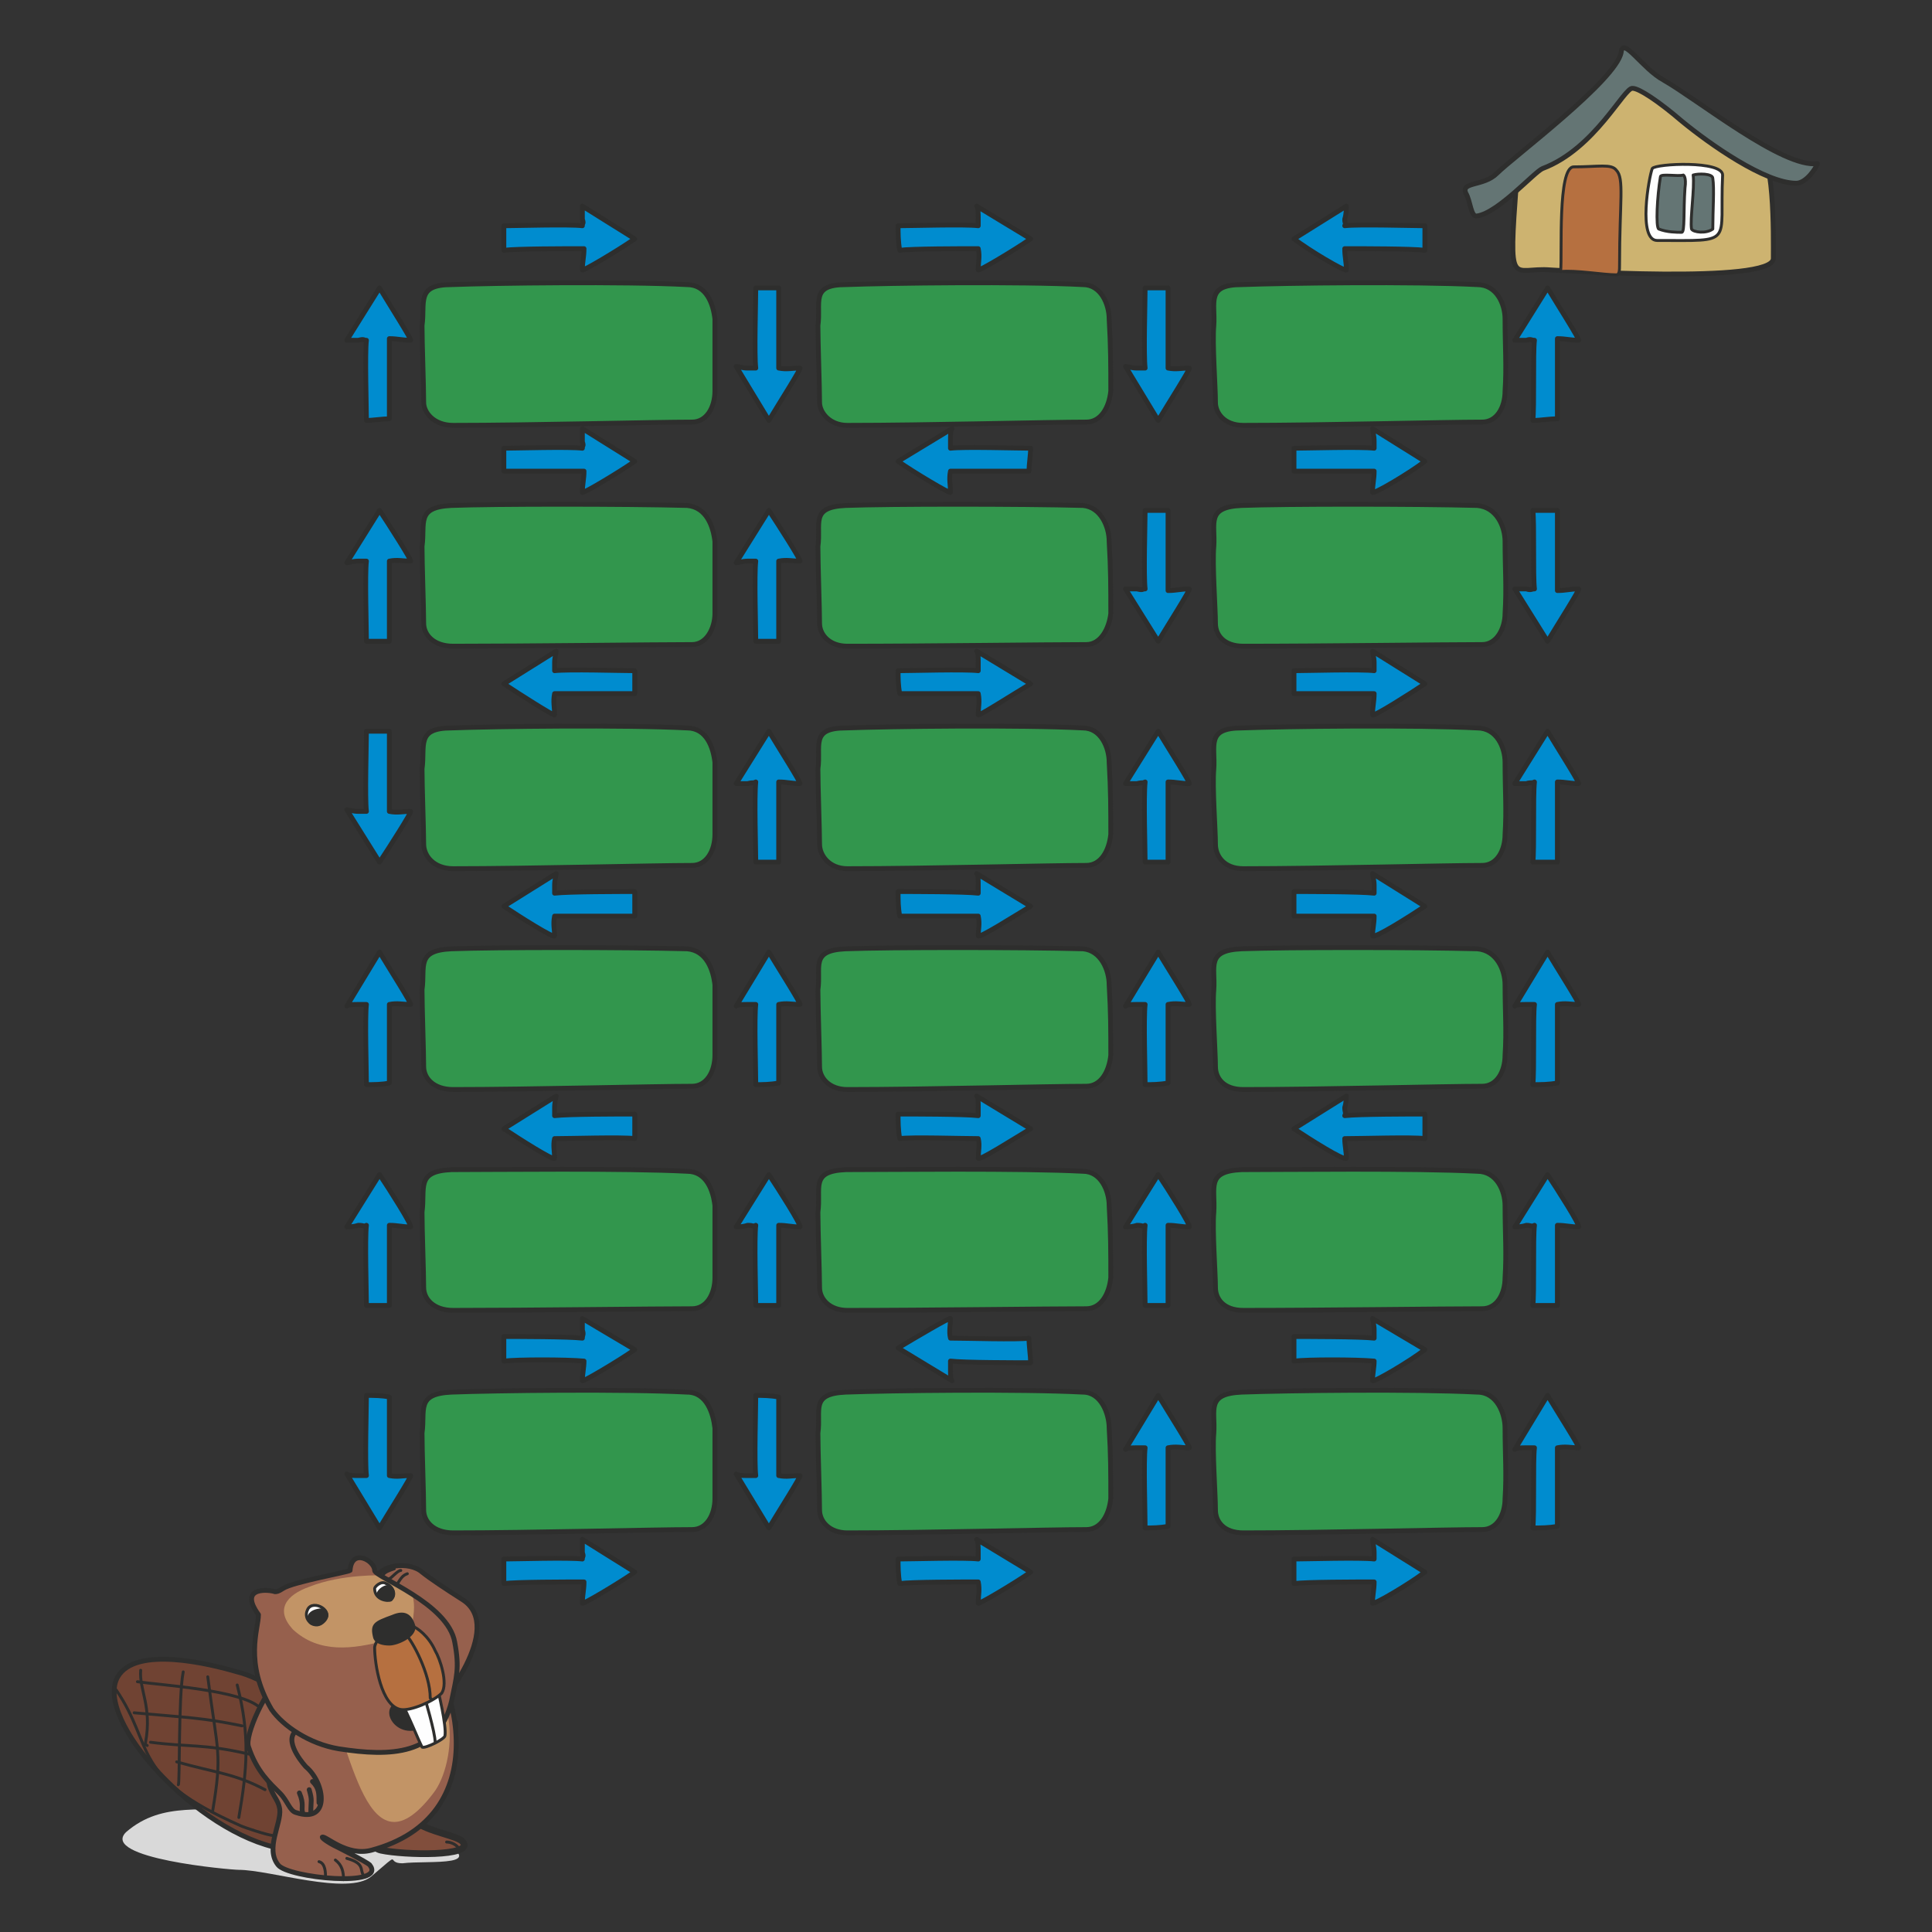 <?xml version="1.0" encoding="UTF-8"?>
<!DOCTYPE svg PUBLIC "-//W3C//DTD SVG 1.1//EN" "http://www.w3.org/Graphics/SVG/1.1/DTD/svg11.dtd">
<!-- Creator: CorelDRAW X6 -->
<svg xmlns="http://www.w3.org/2000/svg" xml:space="preserve" width="1181px" height="1181px" version="1.1" shape-rendering="geometricPrecision" text-rendering="geometricPrecision" image-rendering="optimizeQuality" fill-rule="evenodd" clip-rule="evenodd"
viewBox="0 0 1181 1181"
 xmlns:xlink="http://www.w3.org/1999/xlink">
 <rect x="0" y="0" width="1181" height="1181" fill="#333333" stroke="none"/>
 <defs>
    <clipPath id="id0">
     <path d="M246 987c38,39 56,124 -19,144 -15,4 -28,-9 -30,-8 0,1 5,4 7,5 2,1 20,10 22,12 11,14 -50,8 -56,0 -8,-10 2,-25 1,-34 -2,-14 -19,-7 8,-84 13,-40 61,-41 67,-35z"/>
    </clipPath>
    <clipPath id="id1">
     <path d="M278 1004c3,16 1,21 -2,36 -8,33 -37,34 -69,29 -18,-3 -34,-14 -41,-24 -17,-29 -8,-49 -8,-58 -13,-18 8,-15 10,-14 1,0 2,0 5,-2 6,-4 40,-10 41,-11 1,-14 15,-6 15,0 0,4 45,20 49,44z"/>
    </clipPath>
 </defs>
 <g id="Layer_x0020_1">
  <path fill="#32964D" stroke="#2E2E2D" stroke-width="2.953" stroke-linecap="round" stroke-linejoin="round" d="M276 174c26,-1 106,-2 144,0 12,0 16,12 17,21 0,17 0,29 0,44 0,10 -5,19 -14,19 -23,0 -99,2 -146,2 -12,0 -18,-8 -18,-14 0,-10 -1,-36 -1,-47 2,-14 -4,-25 18,-25z"/>
  <path fill="#32964D" stroke="#2E2E2D" stroke-width="2.953" stroke-linecap="round" stroke-linejoin="round" d="M517 174c27,-1 107,-2 145,0 11,0 16,12 16,21 1,17 1,29 1,44 -1,10 -6,19 -15,19 -23,0 -98,2 -146,2 -11,0 -17,-8 -17,-14 0,-10 -1,-36 -1,-47 2,-14 -5,-25 17,-25z"/>
  <path fill="#32964D" stroke="#2E2E2D" stroke-width="2.953" stroke-linecap="round" stroke-linejoin="round" d="M759 174c27,-1 106,-2 144,0 12,0 17,12 17,21 0,17 1,29 0,44 0,10 -5,19 -14,19 -23,0 -98,2 -146,2 -12,0 -17,-8 -17,-14 0,-10 -2,-36 -1,-47 1,-14 -5,-25 17,-25z"/>
  <path fill="#32964D" stroke="#2E2E2D" stroke-width="2.953" stroke-linecap="round" stroke-linejoin="round" d="M759 309c27,-1 106,-1 144,0 12,1 17,13 17,22 0,17 1,28 0,44 0,9 -5,19 -14,19 -23,0 -98,1 -146,1 -12,0 -17,-7 -17,-14 0,-9 -2,-36 -1,-47 1,-14 -5,-24 17,-25zm-242 0c27,-1 107,-1 145,0 11,1 16,13 16,22 1,17 1,28 1,44 -1,9 -6,19 -15,19 -23,0 -98,1 -146,1 -11,0 -17,-7 -17,-14 0,-9 -1,-36 -1,-47 2,-14 -5,-24 17,-25zm-241 0c26,-1 106,-1 144,0 12,1 16,13 17,22 0,17 0,28 0,44 0,9 -5,19 -14,19 -23,0 -99,1 -146,1 -12,0 -18,-7 -18,-14 0,-9 -1,-36 -1,-47 2,-14 -4,-24 18,-25z"/>
  <path fill="#32964D" stroke="#2E2E2D" stroke-width="2.953" stroke-linecap="round" stroke-linejoin="round" d="M759 445c27,-1 106,-2 144,0 12,0 17,12 17,21 0,17 1,29 0,44 0,10 -5,19 -14,19 -23,0 -98,2 -146,2 -12,0 -17,-8 -17,-15 0,-9 -2,-35 -1,-46 1,-14 -5,-25 17,-25zm-242 0c27,-1 107,-2 145,0 11,0 16,12 16,21 1,17 1,29 1,44 -1,10 -6,19 -15,19 -23,0 -98,2 -146,2 -11,0 -17,-8 -17,-15 0,-9 -1,-35 -1,-46 2,-14 -5,-25 17,-25zm-241 0c26,-1 106,-2 144,0 12,0 16,12 17,21 0,17 0,29 0,44 0,10 -5,19 -14,19 -23,0 -99,2 -146,2 -12,0 -18,-8 -18,-15 0,-9 -1,-35 -1,-46 2,-14 -4,-25 18,-25z"/>
  <path fill="#32964D" stroke="#2E2E2D" stroke-width="2.953" stroke-linecap="round" stroke-linejoin="round" d="M759 580c27,-1 106,-1 144,0 12,1 17,13 17,22 0,17 1,28 0,43 0,10 -5,19 -14,19 -23,0 -98,2 -146,2 -12,0 -17,-7 -17,-14 0,-9 -2,-36 -1,-47 1,-14 -5,-24 17,-25zm-242 0c27,-1 107,-1 145,0 11,1 16,13 16,22 1,17 1,28 1,43 -1,10 -6,19 -15,19 -23,0 -98,2 -146,2 -11,0 -17,-7 -17,-14 0,-9 -1,-36 -1,-47 2,-14 -5,-24 17,-25zm-241 0c26,-1 106,-1 144,0 12,1 16,13 17,22 0,17 0,28 0,43 0,10 -5,19 -14,19 -23,0 -99,2 -146,2 -12,0 -18,-7 -18,-14 0,-9 -1,-36 -1,-47 2,-14 -4,-24 18,-25z"/>
  <path fill="#32964D" stroke="#2E2E2D" stroke-width="2.953" stroke-linecap="round" stroke-linejoin="round" d="M759 715c27,0 106,-1 144,1 12,0 17,12 17,21 0,17 1,29 0,44 0,10 -5,19 -14,19 -23,0 -98,1 -146,1 -12,0 -17,-7 -17,-14 0,-9 -2,-35 -1,-46 1,-15 -5,-25 17,-26zm-242 0c27,0 107,-1 145,1 11,0 16,12 16,21 1,17 1,29 1,44 -1,10 -6,19 -15,19 -23,0 -98,1 -146,1 -11,0 -17,-7 -17,-14 0,-9 -1,-35 -1,-46 2,-15 -5,-25 17,-26zm-241 0c26,0 106,-1 144,1 12,0 16,12 17,21 0,17 0,29 0,44 0,10 -5,19 -14,19 -23,0 -99,1 -146,1 -12,0 -18,-7 -18,-14 0,-9 -1,-35 -1,-46 2,-15 -4,-25 18,-26z"/>
  <path fill="#32964D" stroke="#2E2E2D" stroke-width="2.953" stroke-linecap="round" stroke-linejoin="round" d="M759 851c27,-1 106,-2 144,0 12,0 17,13 17,22 0,16 1,28 0,43 0,10 -5,19 -14,19 -23,0 -98,2 -146,2 -12,0 -17,-7 -17,-14 0,-10 -2,-36 -1,-47 1,-14 -5,-24 17,-25zm-242 0c27,-1 107,-2 145,0 11,0 16,13 16,22 1,16 1,28 1,43 -1,10 -6,19 -15,19 -23,0 -98,2 -146,2 -11,0 -17,-7 -17,-14 0,-10 -1,-36 -1,-47 2,-14 -5,-24 17,-25zm-241 0c26,-1 106,-2 144,0 12,0 16,13 17,22 0,16 0,28 0,43 0,10 -5,19 -14,19 -23,0 -99,2 -146,2 -12,0 -18,-7 -18,-14 0,-10 -1,-36 -1,-47 2,-14 -4,-24 18,-25z"/>
  <path fill="#008CCF" stroke="#2E2E2D" stroke-width="2.953" stroke-linecap="round" stroke-linejoin="round" d="M388 146c-10,7 -32,20 -32,19 0,-5 1,-8 1,-13 -11,0 -41,0 -49,1 0,-5 0,-11 0,-15 7,0 40,-1 48,0 0,-2 1,-1 0,-4 0,-3 0,-7 0,-8l32 20z"/>
  <path fill="#008CCF" stroke="#2E2E2D" stroke-width="2.953" stroke-linecap="round" stroke-linejoin="round" d="M388 282c-10,7 -32,20 -32,19 0,-5 1,-8 1,-13 -11,0 -41,0 -49,0 0,-4 0,-10 0,-14 7,0 40,-1 48,0 0,-2 1,-1 0,-4 0,-4 0,-7 0,-8l32 20z"/>
  <path fill="#008CCF" stroke="#2E2E2D" stroke-width="2.953" stroke-linecap="round" stroke-linejoin="round" d="M308 418c9,6 31,20 31,19 0,-5 -1,-8 0,-13 10,0 41,0 49,0 0,-5 0,-10 0,-14 -8,0 -41,-1 -49,0 0,-2 0,-1 0,-5 0,-3 1,-6 1,-7l-32 20z"/>
  <path fill="#008CCF" stroke="#2E2E2D" stroke-width="2.953" stroke-linecap="round" stroke-linejoin="round" d="M308 554c9,6 31,20 31,18 0,-4 -1,-7 0,-12 10,0 41,0 49,0 0,-5 0,-10 0,-15 -8,0 -41,0 -49,1 0,-2 0,-2 0,-5 0,-3 1,-6 1,-7l-32 20z"/>
  <path fill="#008CCF" stroke="#2E2E2D" stroke-width="2.953" stroke-linecap="round" stroke-linejoin="round" d="M308 690c9,6 31,20 31,18 0,-4 -1,-8 0,-12 10,0 41,-1 49,0 0,-5 0,-11 0,-15 -8,0 -41,0 -49,1 0,-2 0,-2 0,-5 0,-3 1,-7 1,-7l-32 20z"/>
  <path fill="#008CCF" stroke="#2E2E2D" stroke-width="2.953" stroke-linecap="round" stroke-linejoin="round" d="M388 825c-10,7 -32,20 -32,19 0,-4 1,-8 1,-12 -11,-1 -41,-1 -49,0 0,-5 0,-11 0,-15 7,0 40,0 48,1 0,-2 1,-2 0,-5 0,-3 0,-7 0,-7l32 19z"/>
  <path fill="#008CCF" stroke="#2E2E2D" stroke-width="2.953" stroke-linecap="round" stroke-linejoin="round" d="M388 961c-10,7 -32,20 -32,19 0,-5 1,-8 1,-13 -11,0 -41,0 -49,1 0,-5 0,-11 0,-15 7,0 40,-1 48,0 0,-2 1,-1 0,-4 0,-3 0,-7 0,-8l32 20z"/>
  <path fill="#008CCF" stroke="#2E2E2D" stroke-width="2.953" stroke-linecap="round" stroke-linejoin="round" d="M630 146c-10,7 -32,20 -32,19 0,-5 1,-8 0,-13 -10,0 -41,0 -48,1 -1,-5 -1,-11 -1,-15 8,0 41,-1 49,0 0,-2 0,-1 0,-4 0,-3 0,-7 -1,-8l33 20z"/>
  <path fill="#008CCF" stroke="#2E2E2D" stroke-width="2.953" stroke-linecap="round" stroke-linejoin="round" d="M549 282c10,7 32,20 32,19 0,-5 -1,-8 0,-13 10,0 41,0 48,0 0,-4 1,-10 1,-14 -8,0 -41,-1 -49,0 0,-2 0,-1 0,-4 0,-4 0,-7 1,-8l-33 20z"/>
  <path fill="#008CCF" stroke="#2E2E2D" stroke-width="2.953" stroke-linecap="round" stroke-linejoin="round" d="M630 418c-10,6 -32,20 -32,19 0,-5 1,-8 0,-13 -10,0 -41,0 -48,0 -1,-5 -1,-10 -1,-14 8,0 41,-1 49,0 0,-2 0,-1 0,-5 0,-3 0,-6 -1,-7l33 20z"/>
  <path fill="#008CCF" stroke="#2E2E2D" stroke-width="2.953" stroke-linecap="round" stroke-linejoin="round" d="M630 554c-10,6 -32,20 -32,18 0,-4 1,-7 0,-12 -10,0 -41,0 -48,0 -1,-5 -1,-10 -1,-15 8,0 41,0 49,1 0,-2 0,-2 0,-5 0,-3 0,-6 -1,-7l33 20z"/>
  <path fill="#008CCF" stroke="#2E2E2D" stroke-width="2.953" stroke-linecap="round" stroke-linejoin="round" d="M630 690c-10,6 -32,20 -32,18 0,-4 1,-8 0,-12 -10,0 -41,-1 -48,0 -1,-5 -1,-11 -1,-15 8,0 41,0 49,1 0,-2 0,-2 0,-5 0,-3 0,-7 -1,-7l33 20z"/>
  <path fill="#008CCF" stroke="#2E2E2D" stroke-width="2.953" stroke-linecap="round" stroke-linejoin="round" d="M549 824c10,-6 32,-19 32,-18 0,4 -1,8 0,12 10,0 41,1 48,0 0,5 1,11 1,15 -8,0 -41,0 -49,-1 0,2 0,2 0,5 0,3 0,7 1,7l-33 -20z"/>
  <path fill="#008CCF" stroke="#2E2E2D" stroke-width="2.953" stroke-linecap="round" stroke-linejoin="round" d="M630 961c-10,7 -32,20 -32,19 0,-5 1,-8 0,-13 -10,0 -41,0 -48,1 -1,-5 -1,-11 -1,-15 8,0 41,-1 49,0 0,-2 0,-1 0,-4 0,-3 0,-7 -1,-8l33 20z"/>
  <path fill="#008CCF" stroke="#2E2E2D" stroke-width="2.953" stroke-linecap="round" stroke-linejoin="round" d="M791 146c9,7 31,20 32,19 0,-5 -1,-8 -1,-13 11,0 41,0 49,1 0,-5 0,-11 0,-15 -7,0 -41,-1 -49,0 1,-2 0,-1 0,-4 1,-3 1,-7 1,-8l-32 20z"/>
  <path fill="#008CCF" stroke="#2E2E2D" stroke-width="2.953" stroke-linecap="round" stroke-linejoin="round" d="M871 282c-9,7 -31,20 -32,19 0,-5 1,-8 1,-13 -11,0 -41,0 -49,0 0,-4 0,-10 0,-14 7,0 41,-1 49,0 0,-2 0,-1 0,-4 0,-4 -1,-7 -1,-8l32 20z"/>
  <path fill="#008CCF" stroke="#2E2E2D" stroke-width="2.953" stroke-linecap="round" stroke-linejoin="round" d="M871 418c-9,6 -31,20 -32,19 0,-5 1,-8 1,-13 -11,0 -41,0 -49,0 0,-5 0,-10 0,-14 7,0 41,-1 49,0 0,-2 0,-1 0,-5 0,-3 -1,-6 -1,-7l32 20z"/>
  <path fill="#008CCF" stroke="#2E2E2D" stroke-width="2.953" stroke-linecap="round" stroke-linejoin="round" d="M871 554c-9,6 -31,20 -32,18 0,-4 1,-7 1,-12 -11,0 -41,0 -49,0 0,-5 0,-10 0,-15 7,0 41,0 49,1 0,-2 0,-2 0,-5 0,-3 -1,-6 -1,-7l32 20z"/>
  <path fill="#008CCF" stroke="#2E2E2D" stroke-width="2.953" stroke-linecap="round" stroke-linejoin="round" d="M791 690c9,6 31,20 32,18 0,-4 -1,-8 -1,-12 11,0 41,-1 49,0 0,-5 0,-11 0,-15 -7,0 -41,0 -49,1 1,-2 0,-2 0,-5 1,-3 1,-7 1,-7l-32 20z"/>
  <path fill="#008CCF" stroke="#2E2E2D" stroke-width="2.953" stroke-linecap="round" stroke-linejoin="round" d="M871 825c-9,7 -31,20 -32,19 0,-4 1,-8 1,-12 -11,-1 -41,-1 -49,0 0,-5 0,-11 0,-15 7,0 41,0 49,1 0,-2 0,-2 0,-5 0,-3 -1,-7 -1,-7l32 19z"/>
  <path fill="#008CCF" stroke="#2E2E2D" stroke-width="2.953" stroke-linecap="round" stroke-linejoin="round" d="M871 961c-9,7 -31,20 -32,19 0,-5 1,-8 1,-13 -11,0 -41,0 -49,1 0,-5 0,-11 0,-15 7,0 41,-1 49,0 0,-2 0,-1 0,-4 0,-3 -1,-7 -1,-8l32 20z"/>
  <path fill="#008CCF" stroke="#2E2E2D" stroke-width="2.953" stroke-linecap="round" stroke-linejoin="round" d="M232 176c6,10 20,32 19,32 -5,0 -8,-1 -13,-1 0,11 0,42 0,49 -4,0 -10,1 -14,1 0,-8 -1,-41 0,-49 -2,0 -1,-1 -5,0 -3,0 -6,0 -7,0l20 -32z"/>
  <path fill="#008CCF" stroke="#2E2E2D" stroke-width="2.953" stroke-linecap="round" stroke-linejoin="round" d="M470 257c6,-10 20,-32 19,-32 -5,0 -8,1 -13,0 0,-10 0,-41 0,-49 -5,0 -10,0 -14,0 0,8 -1,41 0,49 -2,0 -1,0 -5,0 -3,0 -6,-1 -7,-1l20 33z"/>
  <path fill="#008CCF" stroke="#2E2E2D" stroke-width="2.953" stroke-linecap="round" stroke-linejoin="round" d="M708 257c6,-10 20,-32 19,-32 -5,0 -8,1 -13,0 0,-10 0,-41 0,-49 -5,0 -10,0 -14,0 0,8 -1,41 0,49 -2,0 -1,0 -5,0 -3,0 -6,-1 -7,-1l20 33z"/>
  <path fill="#008CCF" stroke="#2E2E2D" stroke-width="2.953" stroke-linecap="round" stroke-linejoin="round" d="M946 176c6,10 20,32 19,32 -5,0 -8,-1 -13,-1 0,11 0,42 0,49 -5,0 -10,1 -15,1 1,-8 0,-41 1,-49 -2,0 -2,-1 -5,0 -3,0 -6,0 -7,0l20 -32z"/>
  <path fill="#008CCF" stroke="#2E2E2D" stroke-width="2.953" stroke-linecap="round" stroke-linejoin="round" d="M232 312c6,9 20,31 19,31 -5,0 -8,-1 -13,0 0,10 0,41 0,49 -4,0 -10,0 -14,0 0,-8 -1,-41 0,-49 -2,0 -1,0 -5,0 -3,0 -6,1 -7,1l20 -32z"/>
  <path fill="#008CCF" stroke="#2E2E2D" stroke-width="2.953" stroke-linecap="round" stroke-linejoin="round" d="M470 312c6,9 20,31 19,31 -5,0 -8,-1 -13,0 0,10 0,41 0,49 -5,0 -10,0 -14,0 0,-8 -1,-41 0,-49 -2,0 -1,0 -5,0 -3,0 -6,1 -7,1l20 -32z"/>
  <path fill="#008CCF" stroke="#2E2E2D" stroke-width="2.953" stroke-linecap="round" stroke-linejoin="round" d="M708 392c6,-10 20,-32 19,-32 -5,0 -8,1 -13,1 0,-11 0,-41 0,-49 -5,0 -10,0 -14,0 0,7 -1,40 0,48 -2,0 -1,1 -5,0 -3,0 -6,0 -7,0l20 32z"/>
  <path fill="#008CCF" stroke="#2E2E2D" stroke-width="2.953" stroke-linecap="round" stroke-linejoin="round" d="M946 392c6,-10 20,-32 19,-32 -5,0 -8,1 -13,1 0,-11 0,-41 0,-49 -5,0 -10,0 -15,0 1,7 0,40 1,48 -2,0 -2,1 -5,0 -3,0 -6,0 -7,0l20 32z"/>
  <path fill="#008CCF" stroke="#2E2E2D" stroke-width="2.953" stroke-linecap="round" stroke-linejoin="round" d="M232 527c6,-9 20,-31 19,-31 -5,0 -8,1 -13,0 0,-10 0,-41 0,-49 -4,0 -10,0 -14,0 0,8 -1,41 0,49 -2,0 -1,0 -5,0 -3,0 -6,-1 -7,-1l20 32z"/>
  <path fill="#008CCF" stroke="#2E2E2D" stroke-width="2.953" stroke-linecap="round" stroke-linejoin="round" d="M470 447c6,10 20,32 19,32 -5,0 -8,-1 -13,-1 0,11 0,41 0,49 -5,0 -10,0 -14,0 0,-7 -1,-40 0,-49 -2,1 -1,0 -5,1 -3,0 -6,0 -7,0l20 -32z"/>
  <path fill="#008CCF" stroke="#2E2E2D" stroke-width="2.953" stroke-linecap="round" stroke-linejoin="round" d="M708 447c6,10 20,32 19,32 -5,0 -8,-1 -13,-1 0,11 0,41 0,49 -5,0 -10,0 -14,0 0,-7 -1,-40 0,-49 -2,1 -1,0 -5,1 -3,0 -6,0 -7,0l20 -32z"/>
  <path fill="#008CCF" stroke="#2E2E2D" stroke-width="2.953" stroke-linecap="round" stroke-linejoin="round" d="M946 447c6,10 20,32 19,32 -5,0 -8,-1 -13,-1 0,11 0,41 0,49 -5,0 -10,0 -15,0 1,-7 0,-40 1,-49 -2,1 -2,0 -5,1 -3,0 -6,0 -7,0l20 -32z"/>
  <path fill="#008CCF" stroke="#2E2E2D" stroke-width="2.953" stroke-linecap="round" stroke-linejoin="round" d="M232 582c6,10 20,32 19,32 -5,0 -8,-1 -13,0 0,10 0,41 0,48 -4,1 -10,1 -14,1 0,-8 -1,-41 0,-49 -2,0 -1,0 -5,0 -3,0 -6,0 -7,1l20 -33z"/>
  <path fill="#008CCF" stroke="#2E2E2D" stroke-width="2.953" stroke-linecap="round" stroke-linejoin="round" d="M470 582c6,10 20,32 19,32 -5,0 -8,-1 -13,0 0,10 0,41 0,48 -5,1 -10,1 -14,1 0,-8 -1,-41 0,-49 -2,0 -1,0 -5,0 -3,0 -6,0 -7,1l20 -33z"/>
  <path fill="#008CCF" stroke="#2E2E2D" stroke-width="2.953" stroke-linecap="round" stroke-linejoin="round" d="M708 582c6,10 20,32 19,32 -5,0 -8,-1 -13,0 0,10 0,41 0,48 -5,1 -10,1 -14,1 0,-8 -1,-41 0,-49 -2,0 -1,0 -5,0 -3,0 -6,0 -7,1l20 -33z"/>
  <path fill="#008CCF" stroke="#2E2E2D" stroke-width="2.953" stroke-linecap="round" stroke-linejoin="round" d="M946 582c6,10 20,32 19,32 -5,0 -8,-1 -13,0 0,10 0,41 0,48 -5,1 -10,1 -15,1 1,-8 0,-41 1,-49 -2,0 -2,0 -5,0 -3,0 -6,0 -7,1l20 -33z"/>
  <path fill="#008CCF" stroke="#2E2E2D" stroke-width="2.953" stroke-linecap="round" stroke-linejoin="round" d="M232 718c6,9 20,31 19,32 -5,0 -8,-1 -13,-1 0,11 0,41 0,49 -4,0 -10,0 -14,0 0,-7 -1,-41 0,-49 -2,1 -1,0 -5,0 -3,1 -6,1 -7,1l20 -32z"/>
  <path fill="#008CCF" stroke="#2E2E2D" stroke-width="2.953" stroke-linecap="round" stroke-linejoin="round" d="M470 718c6,9 20,31 19,32 -5,0 -8,-1 -13,-1 0,11 0,41 0,49 -5,0 -10,0 -14,0 0,-7 -1,-41 0,-49 -2,1 -1,0 -5,0 -3,1 -6,1 -7,1l20 -32z"/>
  <path fill="#008CCF" stroke="#2E2E2D" stroke-width="2.953" stroke-linecap="round" stroke-linejoin="round" d="M708 718c6,9 20,31 19,32 -5,0 -8,-1 -13,-1 0,11 0,41 0,49 -5,0 -10,0 -14,0 0,-7 -1,-41 0,-49 -2,1 -1,0 -5,0 -3,1 -6,1 -7,1l20 -32z"/>
  <path fill="#008CCF" stroke="#2E2E2D" stroke-width="2.953" stroke-linecap="round" stroke-linejoin="round" d="M946 718c6,9 20,31 19,32 -5,0 -8,-1 -13,-1 0,11 0,41 0,49 -5,0 -10,0 -15,0 1,-7 0,-41 1,-49 -2,1 -2,0 -5,0 -3,1 -6,1 -7,1l20 -32z"/>
  <path fill="#008CCF" stroke="#2E2E2D" stroke-width="2.953" stroke-linecap="round" stroke-linejoin="round" d="M232 934c6,-10 20,-32 19,-32 -5,0 -8,1 -13,0 0,-10 0,-41 0,-48 -4,-1 -10,-1 -14,-1 0,8 -1,41 0,49 -2,0 -1,0 -5,0 -3,0 -6,0 -7,-1l20 33z"/>
  <path fill="#008CCF" stroke="#2E2E2D" stroke-width="2.953" stroke-linecap="round" stroke-linejoin="round" d="M470 934c6,-10 20,-32 19,-32 -5,0 -8,1 -13,0 0,-10 0,-41 0,-48 -5,-1 -10,-1 -14,-1 0,8 -1,41 0,49 -2,0 -1,0 -5,0 -3,0 -6,0 -7,-1l20 33z"/>
  <path fill="#008CCF" stroke="#2E2E2D" stroke-width="2.953" stroke-linecap="round" stroke-linejoin="round" d="M708 853c6,10 20,32 19,32 -5,0 -8,-1 -13,0 0,10 0,41 0,48 -5,1 -10,1 -14,1 0,-8 -1,-41 0,-49 -2,0 -1,0 -5,0 -3,0 -6,0 -7,1l20 -33z"/>
  <path fill="#008CCF" stroke="#2E2E2D" stroke-width="2.953" stroke-linecap="round" stroke-linejoin="round" d="M946 853c6,10 20,32 19,32 -5,0 -8,-1 -13,0 0,10 0,41 0,48 -5,1 -10,1 -15,1 1,-8 0,-41 1,-49 -2,0 -2,0 -5,0 -3,0 -6,0 -7,1l20 -33z"/>
  <g id="_886506960">
   <path fill="#CDB370" stroke="#2E2E2D" stroke-width="2.953" stroke-linecap="round" stroke-linejoin="round" d="M927 111c-5,68 -3,52 21,54 1,0 136,9 136,-7 0,-14 1,-67 -11,-70 -13,-4 -70,-45 -80,-34 -15,18 -53,34 -66,57z"/>
   <path fill="#647574" stroke="#2E2E2D" stroke-width="2.953" stroke-linecap="round" stroke-linejoin="round" d="M915 106c10,-10 73,-57 76,-74 1,-10 13,10 26,17 21,12 73,54 94,51 -1,3 -7,12 -13,12 -19,0 -53,-24 -70,-38 -14,-12 -26,-20 -30,-20 -5,-1 -23,37 -55,49 -5,2 -27,27 -40,29 -4,1 -4,-9 -7,-14 -3,-7 11,-4 19,-12z"/>
   <path fill="#B67040" stroke="#2E2E2D" stroke-width="1.772" stroke-linecap="round" stroke-linejoin="round" d="M954 166c1,-11 -2,-64 8,-64 15,0 23,-2 26,2 5,5 2,19 2,58 0,3 0,6 -2,6 -8,0 -25,-3 -34,-2z"/>
   <path fill="#FEFEFE" stroke="#2E2E2D" stroke-width="1.772" stroke-linecap="round" stroke-linejoin="round" d="M1010 103c-2,5 -9,44 3,44 48,0 38,3 40,-40 0,-9 -41,-7 -43,-4z"/>
   <path fill="#647574" stroke="#2E2E2D" stroke-width="1.772" stroke-linecap="round" stroke-linejoin="round" d="M1029 107c-3,1 -14,-1 -14,1 -2,12 -3,31 -1,32 5,2 11,2 14,2 2,0 1,-13 2,-27 1,-7 -1,-8 -1,-8z"/>
   <path fill="#647574" stroke="#2E2E2D" stroke-width="1.772" stroke-linecap="round" stroke-linejoin="round" d="M1035 107c1,8 -2,27 -1,33 1,2 9,3 13,0 0,-11 1,-25 0,-31 0,-3 -9,-3 -12,-2z"/>
  </g>
  <g id="_886497360">
   <path fill="#D9D9D9" d="M251 1090c-33,4 -67,7 -99,14 -26,5 -52,-4 -75,16 -16,16 64,23 69,23 19,0 67,16 81,4 20,-17 8,-8 19,-8 16,-2 57,3 19,-16 -40,-21 -13,-33 -14,-33z"/>
   <g>
    <path fill="#704333" stroke="#2E2E2D" stroke-width="2.953" stroke-linecap="round" stroke-linejoin="round" d="M250 1102c-3,-15 -75,-73 -105,-80 -17,-5 -62,-16 -73,3 -15,26 49,96 100,105 35,6 58,-5 77,-25 1,-2 2,-1 1,-3z"/>
    <path fill="none" stroke="#2E2E2D" stroke-width="1.772" stroke-linecap="round" stroke-linejoin="round" d="M71 1033c24,35 8,53 76,83 2,1 17,6 20,6"/>
    <path fill="none" stroke="#2E2E2D" stroke-width="1.772" stroke-linecap="round" stroke-linejoin="round" d="M86 1021c-1,12 7,22 3,44 0,1 -1,1 1,2"/>
    <path fill="none" stroke="#2E2E2D" stroke-width="1.772" stroke-linecap="round" stroke-linejoin="round" d="M112 1022c-3,15 -2,69 -3,69"/>
    <path fill="none" stroke="#2E2E2D" stroke-width="1.772" stroke-linecap="round" stroke-linejoin="round" d="M127 1025c6,47 9,46 3,82"/>
    <path fill="none" stroke="#2E2E2D" stroke-width="1.772" stroke-linecap="round" stroke-linejoin="round" d="M145 1030c8,31 6,52 1,81"/>
    <path fill="none" stroke="#2E2E2D" stroke-width="1.772" stroke-linecap="round" stroke-linejoin="round" d="M84 1028c13,2 64,5 75,16"/>
    <path fill="none" stroke="#2E2E2D" stroke-width="1.772" stroke-linecap="round" stroke-linejoin="round" d="M82 1047c33,3 42,3 66,8"/>
    <path fill="none" stroke="#2E2E2D" stroke-width="1.772" stroke-linecap="round" stroke-linejoin="round" d="M92 1065c23,3 33,1 59,7l6 1"/>
    <path fill="none" stroke="#2E2E2D" stroke-width="1.772" stroke-linecap="round" stroke-linejoin="round" d="M108 1077c25,7 35,7 54,17"/>
   </g>
   <g>
    <path fill="#814E3C" stroke="#2E2E2D" stroke-width="4.133" stroke-linecap="round" stroke-linejoin="round" d="M278 1053c0,6 1,25 -6,39 -7,13 -20,20 -19,21 9,7 27,9 30,13 7,9 -36,8 -50,5 -9,-2 -7,-14 -7,-25 1,-40 36,-53 36,-55l16 2z"/>
    <path fill="none" stroke="#2E2E2D" stroke-width="1.772" stroke-linecap="round" stroke-linejoin="round" d="M281 1131c-1,-3 -5,-5 -8,-5"/>
   </g>
   <path fill="#96604D" d="M246 987c38,39 56,124 -19,144 -15,4 -28,-9 -30,-8 0,1 5,4 7,5 2,1 20,10 22,12 11,14 -50,8 -56,0 -8,-10 2,-25 1,-34 -2,-14 -19,-7 8,-84 13,-40 61,-41 67,-35z"/>
   <g clip-path="url(#id0)">
    <g>
     <path id="1" fill="#C29466" d="M195 1032c19,21 26,122 70,64 14,-18 19,-74 -25,-80 -19,-2 -24,9 -42,15l-3 1z"/>
    </g>
   </g>
   <path fill="none" stroke="#2E2E2D" stroke-width="2.953" stroke-linecap="round" stroke-linejoin="round" d="M246 987c38,39 56,124 -19,144 -15,4 -28,-9 -30,-8 0,1 5,4 7,5 2,1 20,10 22,12 11,14 -50,8 -56,0 -8,-10 2,-25 1,-34 -2,-14 -19,-7 8,-84 13,-40 61,-41 67,-35z"/>
   <path fill="none" stroke="#2E2E2D" stroke-width="1.772" stroke-linecap="round" stroke-linejoin="round" d="M195 1138c4,1 4,7 4,10"/>
   <path fill="none" stroke="#2E2E2D" stroke-width="1.772" stroke-linecap="round" stroke-linejoin="round" d="M205 1137c4,3 5,7 5,12"/>
   <path fill="none" stroke="#2E2E2D" stroke-width="1.772" stroke-linecap="round" stroke-linejoin="round" d="M212 1136c11,3 8,7 10,10"/>
   <g>
    <path fill="#96604D" stroke="#2E2E2D" stroke-width="2.953" stroke-linecap="round" stroke-linejoin="round" d="M170 1029c-6,1 -21,32 -18,39 5,15 13,22 19,28 5,5 6,11 10,12 21,7 18,-18 6,-28 0,0 -13,-14 -7,-21 6,-8 13,-34 -2,-31 0,0 -6,0 -8,1z"/>
    <path fill="none" stroke="#2E2E2D" stroke-width="2.953" stroke-linecap="round" stroke-linejoin="round" d="M185 1108c-1,-3 1,-5 -2,-12"/>
    <path fill="none" stroke="#2E2E2D" stroke-width="2.953" stroke-linecap="round" stroke-linejoin="round" d="M190 1108c0,-8 1,-7 -1,-14"/>
    <path fill="none" stroke="#2E2E2D" stroke-width="2.953" stroke-linecap="round" stroke-linejoin="round" d="M195 1102c0,-6 0,-9 -4,-13"/>
   </g>
   <path fill="#96604D" stroke="#2E2E2D" stroke-width="2.953" stroke-linecap="round" stroke-linejoin="round" d="M266 1044c-4,-3 19,-32 2,-47 -10,-8 -19,-16 -25,-23 -5,-5 -12,-7 -12,-10 1,-7 19,-10 27,-3 5,4 14,10 25,17 26,17 -15,67 -17,66z"/>
   <path fill="#96604D" d="M278 1004c3,16 1,21 -2,36 -8,33 -37,34 -69,29 -18,-3 -34,-14 -41,-24 -17,-29 -8,-49 -8,-58 -13,-18 8,-15 10,-14 1,0 2,0 5,-2 6,-4 40,-10 41,-11 1,-14 15,-6 15,0 0,4 45,20 49,44z"/>
   <g clip-path="url(#id1)">
    <g>
     <path id="1" fill="#C29466" d="M189 970c-14,5 -21,14 -10,26 16,15 37,12 56,7 4,0 16,-6 17,-10 2,-13 1,-13 -1,-25 -1,-5 -12,-6 -17,-5 0,0 -25,-1 -45,7z"/>
    </g>
   </g>
   <path fill="none" stroke="#2E2E2D" stroke-width="2.953" stroke-linecap="round" stroke-linejoin="round" d="M278 1004c3,16 1,21 -2,36 -8,33 -37,34 -69,29 -18,-3 -34,-14 -41,-24 -17,-29 -8,-49 -8,-58 -13,-18 8,-15 10,-14 1,0 2,0 5,-2 6,-4 40,-10 41,-11 1,-14 15,-6 15,0 0,4 45,20 49,44z"/>
   <path fill="#FEFEFE" stroke="#2E2E2D" stroke-width="1.772" stroke-linecap="round" stroke-linejoin="round" d="M188 984c3,-7 18,1 9,8 -5,4 -12,-2 -9,-8z"/>
   <path fill="#FEFEFE" stroke="#2E2E2D" stroke-width="1.772" stroke-linecap="round" stroke-linejoin="round" d="M236 968c3,1 7,6 3,10 -2,1 -10,0 -10,-7 0,-1 4,-5 7,-3z"/>
   <path fill="#2E2E2D" stroke="#2E2E2D" stroke-width="1.772" stroke-linecap="round" stroke-linejoin="round" d="M231 975c0,-3 5,-6 7,-5 2,0 5,7 -1,8 -2,0 -6,-2 -6,-3z"/>
   <path fill="#2E2E2D" stroke="#2E2E2D" stroke-width="1.772" stroke-linecap="round" stroke-linejoin="round" d="M198 984c1,1 4,4 -1,7 -4,3 -8,2 -8,-1 -1,-2 1,-6 9,-6z"/>
   <path fill="#2E2E2D" stroke="#2E2E2D" stroke-width="1.772" stroke-linecap="round" stroke-linejoin="round" d="M246 1041c-17,1 -1,28 18,10 3,-3 0,-12 -14,-10 -1,0 -3,0 -4,0z"/>
   <path fill="#FEFEFE" stroke="#2E2E2D" stroke-width="1.772" stroke-linecap="round" stroke-linejoin="round" d="M267 1030c1,4 6,25 5,31 0,2 -12,8 -14,7 -3,-6 -8,-19 -13,-28 -5,-8 2,-3 9,-7 1,-1 13,-3 13,-3z"/>
   <path fill="none" stroke="#2E2E2D" stroke-width="1.772" stroke-linecap="round" stroke-linejoin="round" d="M258 1032c2,7 8,27 8,33"/>
   <path fill="#B67040" stroke="#2E2E2D" stroke-width="1.772" stroke-linecap="round" stroke-linejoin="round" d="M270 1035c-5,5 -19,11 -25,10 -12,-2 -16,-28 -16,-38 1,-8 16,-14 23,-13 3,1 10,6 14,15 3,5 8,20 4,26z"/>
   <path fill="#2E2E2D" stroke="#2E2E2D" stroke-width="1.772" stroke-linecap="round" stroke-linejoin="round" d="M253 994c1,6 -10,11 -15,11 -4,0 -8,-1 -9,-4 -2,-8 0,-9 11,-13 7,-3 11,-1 13,6z"/>
   <path fill="none" stroke="#2E2E2D" stroke-width="1.772" stroke-linecap="round" stroke-linejoin="round" d="M248 999c4,4 15,24 15,39 0,0 1,1 1,1"/>
   <path fill="none" stroke="#2E2E2D" stroke-width="1.772" stroke-linecap="round" stroke-linejoin="round" d="M234 963c1,-2 4,-3 7,-4"/>
   <path fill="none" stroke="#2E2E2D" stroke-width="1.772" stroke-linecap="round" stroke-linejoin="round" d="M238 965c1,0 5,-5 7,-5"/>
   <path fill="none" stroke="#2E2E2D" stroke-width="1.772" stroke-linecap="round" stroke-linejoin="round" d="M243 968c2,-3 3,-5 6,-6"/>
  </g>
 </g>
</svg>
